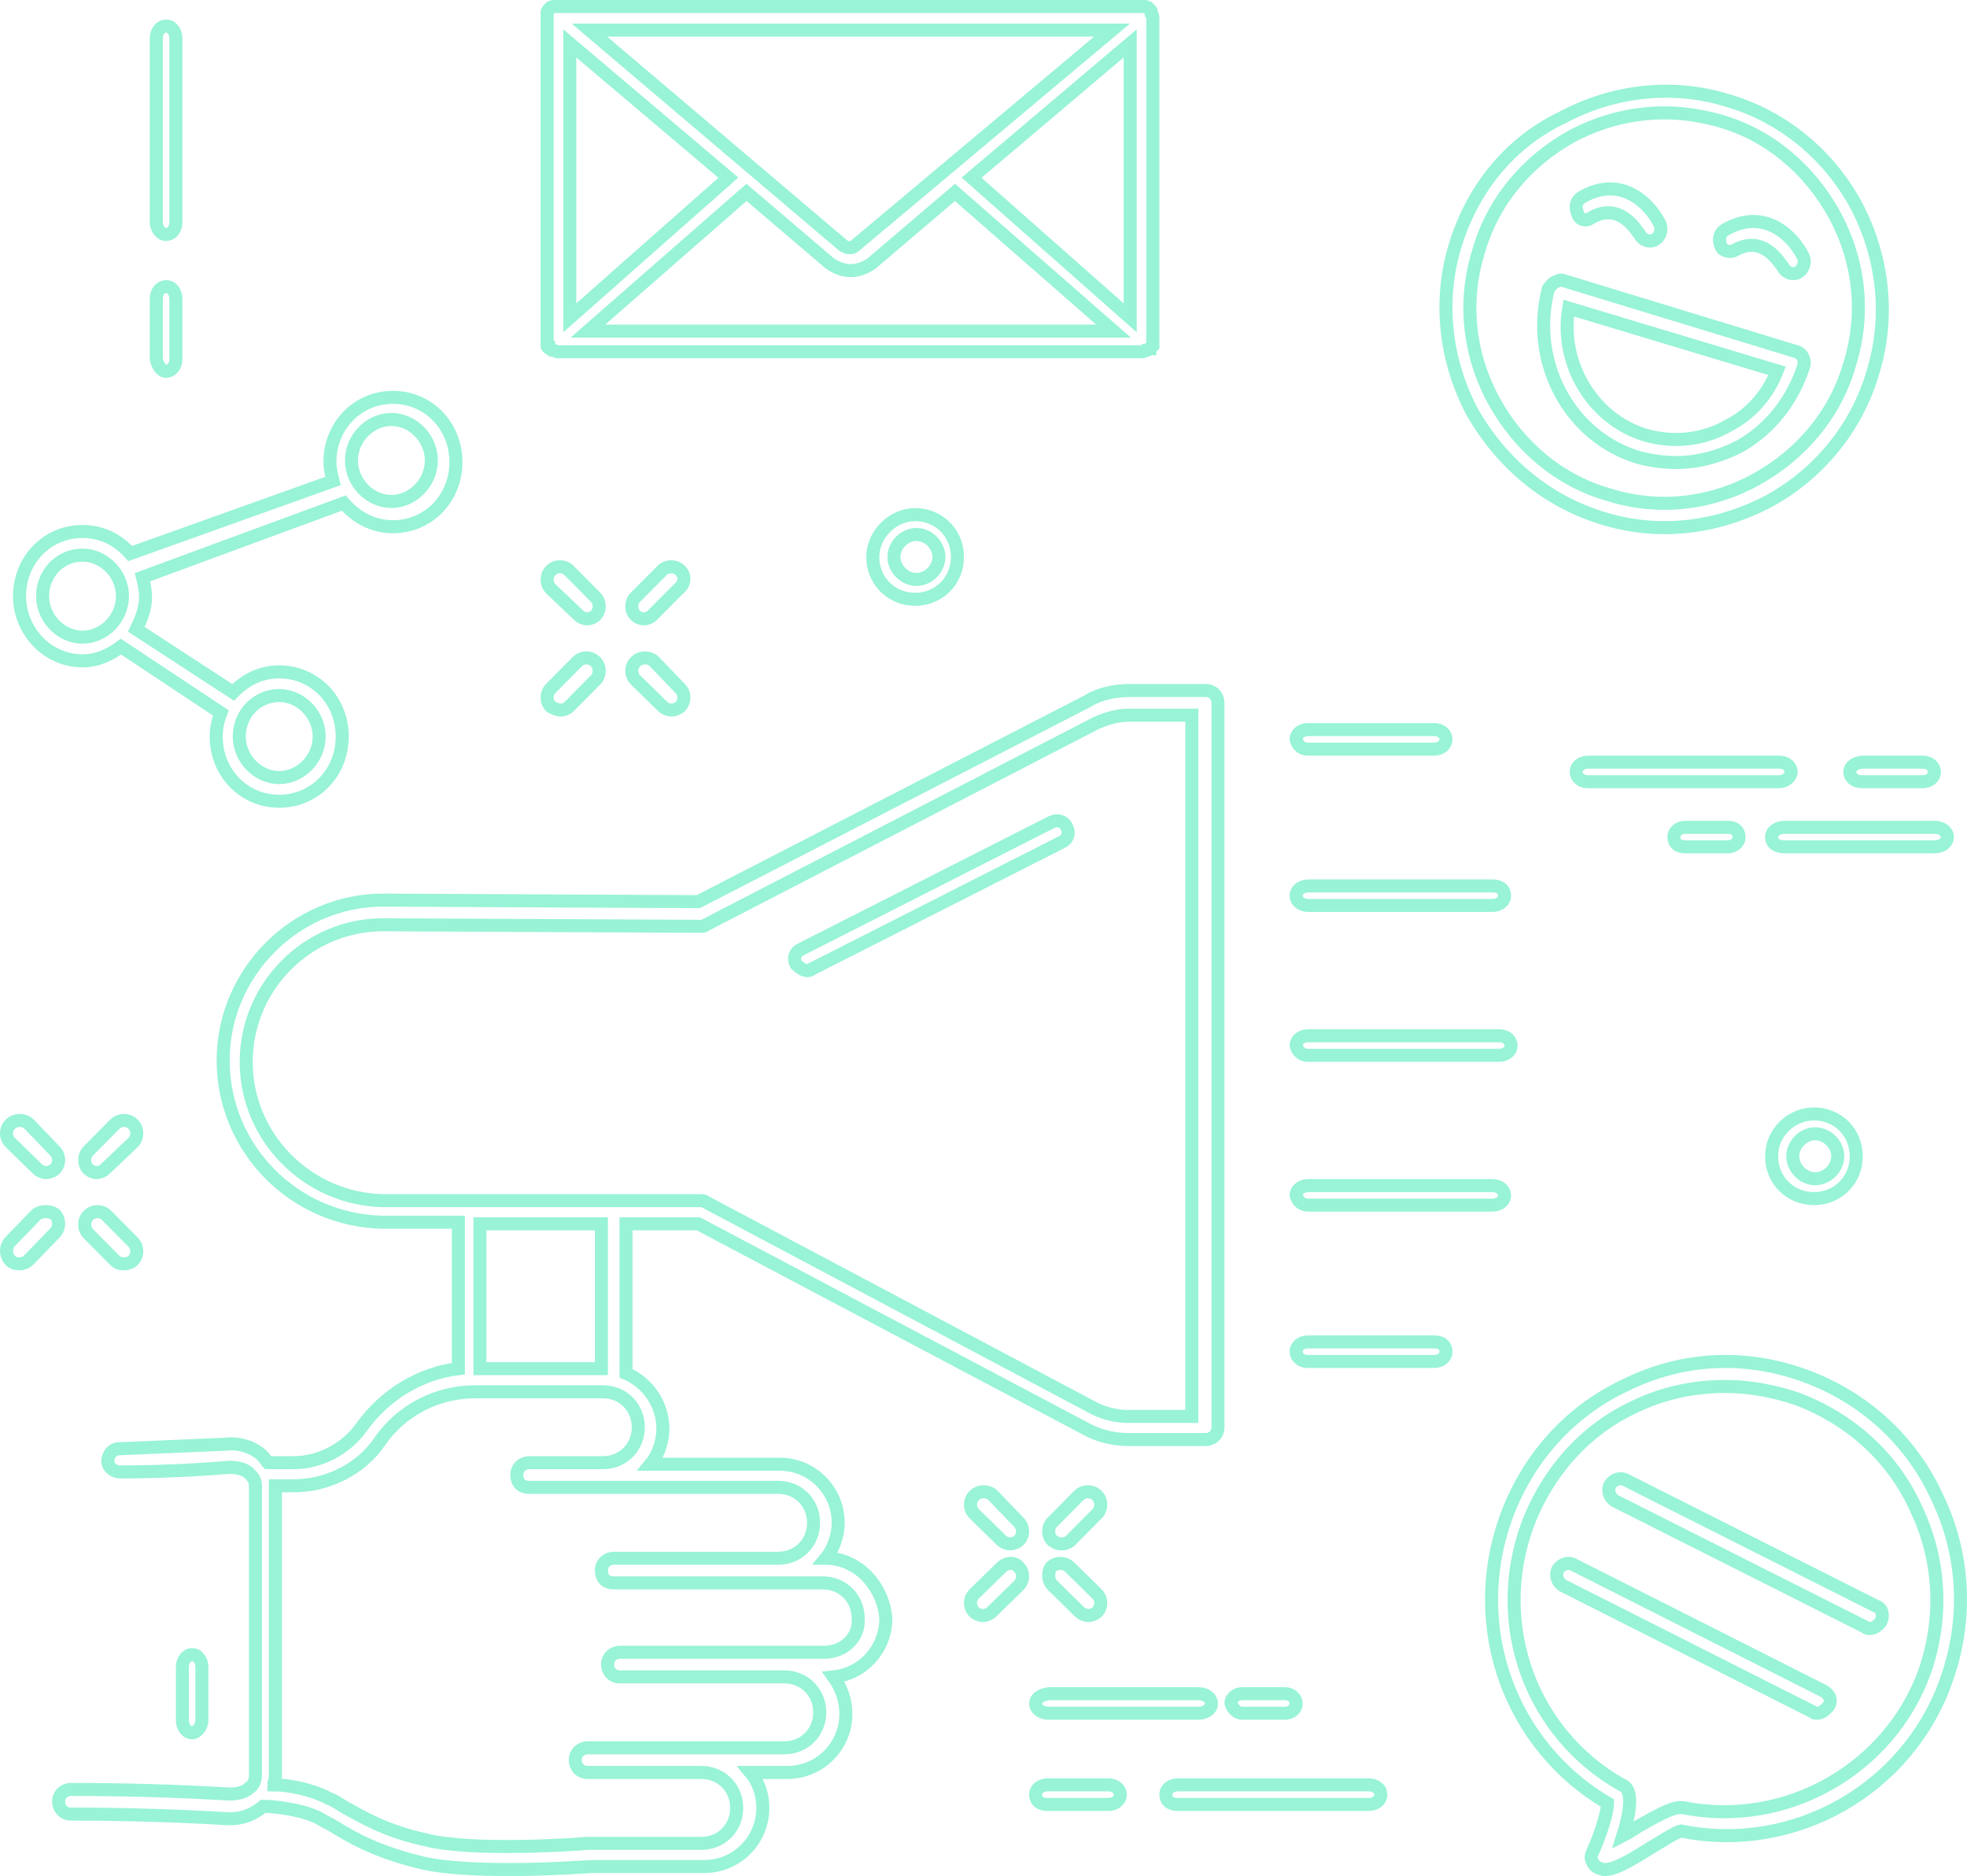 <?xml version="1.0" encoding="UTF-8"?>
<svg viewBox="0 0 302 288" version="1.1" xmlns="http://www.w3.org/2000/svg" xmlns:xlink="http://www.w3.org/1999/xlink">
    <!-- Generator: Sketch 41.2 (35397) - http://www.bohemiancoding.com/sketch -->
    <title>Group 8</title>
    <desc>Created with Sketch.</desc>
    <defs></defs>
    <g id="Page-1" stroke="none" stroke-width="1" fill="none" fill-rule="evenodd" stroke-linecap="square">
        <g id="Group-8" transform="translate(1, 1)" stroke="#98F3D7" stroke-width="2">
            <path d="M24.5,35 C25.25,35 26,34.304 26,33.145 L26,4.855 C26,3.928 25.438,3 24.5,3 C23.75,3 23,3.696 23,4.855 L23,33.377 C23.188,34.304 23.75,35 24.5,35 Z" id="Shape"></path>
            <path d="M24.5,56 C25.25,56 26,55.304 26,54.143 L26,44.857 C26,43.929 25.438,43 24.5,43 C23.75,43 23,43.696 23,44.857 L23,54.143 C23.188,55.071 23.75,56 24.5,56 Z" id="Shape"></path>
            <path d="M87.889,93.488 C88.143,93.744 88.651,94 89.159,94 C89.667,94 90.175,93.744 90.429,93.488 C91.19,92.72 91.19,91.44 90.429,90.672 L86.365,86.576 C85.603,85.808 84.333,85.808 83.571,86.576 C82.81,87.344 82.81,88.624 83.571,89.392 L87.889,93.488 Z" id="Shape"></path>
            <path d="M99.475,100.576 C98.689,99.808 97.377,99.808 96.59,100.576 C95.803,101.344 95.803,102.624 96.59,103.392 L100.787,107.488 C101.049,107.744 101.574,108 102.098,108 C102.623,108 103.148,107.744 103.41,107.488 C104.197,106.72 104.197,105.44 103.41,104.672 L99.475,100.576 Z" id="Shape"></path>
            <path d="M85.095,108 C85.603,108 86.111,107.744 86.365,107.488 L90.429,103.392 C91.19,102.624 91.19,101.344 90.429,100.576 C89.667,99.808 88.397,99.808 87.635,100.576 L83.571,104.672 C82.81,105.44 82.81,106.72 83.571,107.488 C84.079,107.744 84.587,108 85.095,108 Z" id="Shape"></path>
            <path d="M103.455,86.576 C102.69,85.808 101.416,85.808 100.651,86.576 L96.573,90.672 C95.809,91.44 95.809,92.72 96.573,93.488 C96.828,93.744 97.338,94 97.848,94 C98.358,94 98.867,93.744 99.122,93.488 L103.2,89.392 C104.22,88.624 104.22,87.344 103.455,86.576 Z" id="Shape"></path>
            <path d="M3.475,171.576 C2.689,170.808 1.377,170.808 0.59,171.576 C-0.197,172.344 -0.197,173.624 0.59,174.392 L4.787,178.488 C5.049,178.744 5.574,179 6.098,179 C6.623,179 7.148,178.744 7.41,178.488 C8.197,177.72 8.197,176.44 7.41,175.672 L3.475,171.576 Z" id="Shape"></path>
            <path d="M15.365,185.576 C14.603,184.808 13.333,184.808 12.571,185.576 C11.81,186.344 11.81,187.624 12.571,188.392 L16.635,192.488 C17.143,193 17.651,193 18.159,193 C18.667,193 19.175,192.744 19.429,192.488 C20.19,191.72 20.19,190.44 19.429,189.672 L15.365,185.576 Z" id="Shape"></path>
            <path d="M4.635,185.393 L0.571,189.59 C-0.19,190.377 -0.19,191.689 0.571,192.475 C1.079,193 1.587,193 2.095,193 C2.603,193 3.111,192.738 3.365,192.475 L7.429,188.279 C8.19,187.492 8.19,186.18 7.429,185.393 C6.667,184.869 5.397,184.869 4.635,185.393 Z" id="Shape"></path>
            <path d="M19.429,171.576 C18.667,170.808 17.397,170.808 16.635,171.576 L12.571,175.672 C11.81,176.44 11.81,177.72 12.571,178.488 C12.825,178.744 13.333,179 13.841,179 C14.349,179 14.857,178.744 15.111,178.488 L19.429,174.392 C20.19,173.624 20.19,172.344 19.429,171.576 Z" id="Shape"></path>
            <path d="M151.475,228.576 C150.689,227.808 149.377,227.808 148.59,228.576 C147.803,229.344 147.803,230.624 148.59,231.392 L152.787,235.488 C153.049,235.744 153.574,236 154.098,236 C154.623,236 155.148,235.744 155.41,235.488 C156.197,234.72 156.197,233.44 155.41,232.672 L151.475,228.576 Z" id="Shape"></path>
            <path d="M160.625,242.392 L164.802,246.488 C165.063,246.744 165.585,247 166.107,247 C166.629,247 167.152,246.744 167.413,246.488 C168.196,245.72 168.196,244.44 167.413,243.672 L163.236,239.576 C162.452,238.808 161.147,238.808 160.364,239.576 C159.842,240.344 159.842,241.624 160.625,242.392 Z" id="Shape"></path>
            <path d="M152.787,239.576 L148.59,243.672 C147.803,244.44 147.803,245.72 148.59,246.488 C148.852,246.744 149.377,247 149.902,247 C150.426,247 150.951,246.744 151.213,246.488 L155.41,242.392 C156.197,241.624 156.197,240.344 155.41,239.576 C154.885,238.808 153.574,238.808 152.787,239.576 Z" id="Shape"></path>
            <path d="M162.095,236 C162.603,236 163.111,235.744 163.365,235.488 L167.429,231.392 C168.19,230.624 168.19,229.344 167.429,228.576 C166.667,227.808 165.397,227.808 164.635,228.576 L160.571,232.672 C159.81,233.44 159.81,234.72 160.571,235.488 C161.333,236 161.587,236 162.095,236 Z" id="Shape"></path>
            <path d="M271,176.5 C271,180.156 273.844,183 277.5,183 C281.156,183 284,180.156 284,176.5 C284,172.844 281.156,170 277.5,170 C274.047,170 271,172.844 271,176.5 Z M281.156,176.5 C281.156,178.328 279.531,179.953 277.703,179.953 C275.875,179.953 274.25,178.328 274.25,176.5 C274.25,174.672 275.875,173.047 277.703,173.047 C279.531,173.047 281.156,174.672 281.156,176.5 Z" id="Shape"></path>
            <path d="M133,84.5 C133,88.156 135.844,91 139.5,91 C143.156,91 146,88.156 146,84.5 C146,80.844 143.156,78 139.5,78 C136.047,78 133,81.047 133,84.5 Z M143.156,84.5 C143.156,86.328 141.531,87.953 139.703,87.953 C137.875,87.953 136.25,86.328 136.25,84.5 C136.25,82.672 137.875,81.047 139.703,81.047 C141.531,81.047 143.156,82.672 143.156,84.5 Z" id="Shape"></path>
            <path d="M274,117.5 C274,116.75 273.327,116 272.204,116 L242.796,116 C241.898,116 241,116.562 241,117.5 C241,118.25 241.673,119 242.796,119 L272.204,119 C273.102,119 274,118.25 274,117.5 Z" id="Shape"></path>
            <path d="M283,117.5 C283,118.25 283.672,119 284.793,119 L294.207,119 C295.103,119 296,118.438 296,117.5 C296,116.75 295.328,116 294.207,116 L284.793,116 C283.672,116.188 283,116.75 283,117.5 Z" id="Shape"></path>
            <path d="M298,127.5 C298,126.75 297.243,126 295.981,126 L273.019,126 C272.009,126 271,126.562 271,127.5 C271,128.438 271.757,129 273.019,129 L295.981,129 C297.243,129 298,128.25 298,127.5 Z" id="Shape"></path>
            <path d="M257.739,126 C256.87,126 256,126.562 256,127.5 C256,128.438 256.652,129 257.739,129 L264.261,129 C265.13,129 266,128.438 266,127.5 C266,126.562 265.348,126 264.261,126 L257.739,126 Z" id="Shape"></path>
            <path d="M209.204,273 L179.796,273 C178.898,273 178,273.562 178,274.5 C178,275.438 178.673,276 179.796,276 L209.204,276 C210.102,276 211,275.438 211,274.5 C211,273.562 210.102,273 209.204,273 Z" id="Shape"></path>
            <path d="M169.207,273 L159.793,273 C158.897,273 158,273.562 158,274.5 C158,275.438 158.672,276 159.793,276 L169.207,276 C170.103,276 171,275.438 171,274.5 C171,273.562 170.103,273 169.207,273 Z" id="Shape"></path>
            <path d="M158,260.5 C158,261.25 158.757,262 160.019,262 L182.981,262 C183.991,262 185,261.438 185,260.5 C185,259.75 184.243,259 182.981,259 L160.019,259 C158.757,259.188 158,259.75 158,260.5 Z" id="Shape"></path>
            <path d="M189.739,262 L196.261,262 C197.13,262 198,261.438 198,260.5 C198,259.75 197.348,259 196.261,259 L189.739,259 C188.87,259 188,259.562 188,260.5 C188.217,261.25 188.87,262 189.739,262 Z" id="Shape"></path>
            <path d="M125.801,238.207 C126.981,236.787 127.69,234.658 127.69,232.765 C127.69,227.796 123.676,223.774 118.719,223.774 L98.889,223.774 C100.069,222.354 100.777,220.225 100.777,218.332 C100.777,214.546 98.416,211.234 95.111,209.814 L95.111,186.864 L106.207,186.864 L165.698,218.332 C167.822,219.515 170.183,219.988 172.308,219.988 L184.111,219.988 C185.056,219.988 186,219.278 186,218.095 L186,106.893 C186,105.946 185.292,105 184.111,105 L172.544,105 C170.183,105 167.822,105.473 165.934,106.656 L106.207,137.414 L57.812,137.178 L57.812,137.178 C44.355,137.178 33.26,148.298 33.26,161.784 C33.26,175.271 44.119,186.391 57.812,186.627 L69.379,186.627 L69.379,209.105 C63.477,209.814 58.048,213.127 54.507,218.095 C52.146,221.408 48.133,223.537 44.119,223.537 L40.106,223.537 C39.87,223.301 39.634,222.827 39.398,222.591 C37.981,221.171 35.857,220.461 33.732,220.698 C28.302,220.935 22.637,221.171 17.207,221.408 C16.263,221.408 15.554,222.354 15.554,223.301 C15.554,224.247 16.499,224.957 17.443,224.957 C22.873,224.957 28.538,224.72 34.204,224.247 C35.385,224.247 36.565,224.484 37.273,225.193 C37.745,225.667 38.218,226.14 38.218,227.086 L38.218,271.567 C38.218,272.514 37.745,273.224 37.273,273.46 C36.565,274.17 35.385,274.407 34.204,274.407 C26.178,273.933 17.915,273.697 9.889,273.697 C8.944,273.697 8,274.407 8,275.59 C8,276.536 8.708,277.482 9.889,277.482 L9.889,277.482 C17.915,277.482 25.942,277.719 33.968,278.192 L34.44,278.192 C36.329,278.192 37.981,277.482 39.398,276.299 L39.634,276.299 C41.05,276.299 45.536,276.773 48.133,278.192 C48.841,278.665 49.549,278.902 50.257,279.375 C53.326,281.268 57.103,283.397 64.186,285.054 C67.491,285.763 72.448,286 77.17,286 C83.544,286 89.446,285.527 90.154,285.527 L107.151,285.527 C112.109,285.527 116.122,281.505 116.122,276.536 C116.122,274.407 115.414,272.514 114.233,271.094 L119.899,271.094 C124.857,271.094 128.87,267.072 128.87,262.103 C128.87,259.974 128.162,258.081 126.981,256.425 C131.467,255.952 135.008,252.166 135.008,247.434 C134.536,242.229 130.523,238.207 125.801,238.207 Z M36.801,162.021 C36.801,150.427 46.244,140.963 57.812,140.963 L57.812,140.963 L106.679,141.2 L106.679,141.2 C106.915,141.2 107.151,141.2 107.387,140.963 L167.35,109.969 C169.003,109.259 170.655,108.786 172.308,108.786 L181.987,108.786 L181.987,216.439 L172.072,216.439 C170.419,216.439 168.531,215.966 167.114,215.256 L107.387,183.552 C107.151,183.315 106.915,183.315 106.443,183.315 L93.459,183.315 L93.223,183.315 L71.032,183.315 L71.032,183.315 L57.812,183.315 C46.244,183.078 36.801,173.614 36.801,162.021 Z M91.334,186.864 L91.334,209.105 L72.684,209.105 L72.684,186.864 L91.334,186.864 Z M125.565,252.639 L119.663,252.639 L100.069,252.639 L94.167,252.639 C93.223,252.639 92.279,253.349 92.279,254.532 C92.279,255.478 92.987,256.425 94.167,256.425 L100.069,256.425 L119.427,256.425 C122.496,256.425 124.857,258.791 124.857,261.867 C124.857,264.942 122.496,267.308 119.427,267.308 L106.679,267.308 L93.931,267.308 L89.21,267.308 C88.265,267.308 87.321,268.018 87.321,269.201 C87.321,270.148 88.029,271.094 89.21,271.094 L93.931,271.094 L106.679,271.094 C109.748,271.094 112.109,273.46 112.109,276.536 C112.109,279.612 109.748,281.978 106.679,281.978 L89.446,281.978 L89.21,281.978 C86.613,282.214 71.504,283.161 64.658,281.505 C58.048,280.085 54.743,277.956 51.674,276.299 C50.966,275.826 50.257,275.353 49.549,275.116 C46.952,273.697 43.175,272.987 41.05,272.987 C41.05,272.514 41.286,272.041 41.286,271.804 L41.286,227.086 L41.286,227.086 L44.119,227.086 C49.313,227.086 54.507,224.484 57.34,220.225 C60.645,215.493 66.074,212.654 71.976,212.654 L91.098,212.654 L91.57,212.654 C94.639,212.654 97,215.02 97,218.095 C97,221.171 94.639,223.537 91.57,223.537 L80.239,223.537 C79.294,223.537 78.35,224.247 78.35,225.43 C78.35,226.613 79.058,227.323 80.239,227.323 L91.57,227.323 L92.751,227.323 L93.223,227.323 L118.483,227.323 C121.552,227.323 123.912,229.689 123.912,232.765 C123.912,235.841 121.552,238.207 118.483,238.207 L100.069,238.207 L93.223,238.207 C92.279,238.207 91.334,238.916 91.334,240.099 C91.334,241.282 92.042,241.992 93.223,241.992 L100.069,241.992 L118.483,241.992 L125.329,241.992 C128.398,241.992 130.759,244.358 130.759,247.434 C130.995,250.273 128.634,252.639 125.565,252.639 Z" id="Shape"></path>
            <path d="M199.769,114 L219.231,114 C220.115,114 221,113.438 221,112.5 C221,111.75 220.337,111 219.231,111 L199.769,111 C198.885,111 198,111.562 198,112.5 C198.221,113.438 198.885,114 199.769,114 Z" id="Shape"></path>
            <path d="M199.869,138 L228.131,138 C229.066,138 230,137.438 230,136.5 C230,135.562 229.299,135 228.131,135 L199.869,135 C198.934,135 198,135.562 198,136.5 C198,137.438 198.934,138 199.869,138 Z" id="Shape"></path>
            <path d="M199.796,161 L229.204,161 C230.102,161 231,160.438 231,159.5 C231,158.75 230.327,158 229.204,158 L199.796,158 C198.898,158 198,158.562 198,159.5 C198.224,160.438 198.898,161 199.796,161 Z" id="Shape"></path>
            <path d="M199.869,184 L228.131,184 C229.066,184 230,183.438 230,182.5 C230,181.75 229.299,181 228.131,181 L199.869,181 C198.934,181 198,181.562 198,182.5 C198.234,183.438 198.934,184 199.869,184 Z" id="Shape"></path>
            <path d="M219.231,205 L199.769,205 C198.885,205 198,205.562 198,206.5 C198,207.25 198.663,208 199.769,208 L219.231,208 C220.115,208 221,207.438 221,206.5 C221,205.562 220.337,205 219.231,205 Z" id="Shape"></path>
            <path d="M122.898,148 C123.136,148 123.373,148 123.61,147.768 L162.051,128.253 C163,127.788 163.237,126.859 162.763,125.929 C162.288,125 161.339,124.768 160.39,125.232 L121.949,144.747 C121,145.212 120.763,146.141 121.237,147.071 C121.712,147.535 122.424,148 122.898,148 Z" id="Shape"></path>
            <path d="M30,263.041 L30,254.959 C30,253.98 29.438,253 28.5,253 C27.75,253 27,253.735 27,254.959 L27,263.041 C27,264.02 27.562,265 28.5,265 C29.25,265 30,264.02 30,263.041 Z" id="Shape"></path>
            <path d="M245.072,78.558 C248.175,79.519 251.278,80 254.619,80 C260.109,80 265.599,78.558 270.612,75.915 C278.489,71.59 284.218,64.382 286.605,55.972 C289.23,47.322 288.037,38.192 283.979,30.503 C279.682,22.574 272.522,16.807 264.167,14.405 C255.574,11.762 246.504,12.963 238.865,17.048 C230.75,20.892 225.021,28.1 222.395,36.75 C219.77,45.4 220.963,54.531 225.021,62.22 C229.556,70.149 236.478,75.915 245.072,78.558 Z M225.976,37.711 C228.124,30.023 233.375,23.775 240.298,19.931 C244.833,17.528 249.607,16.327 254.619,16.327 C257.484,16.327 260.348,16.807 262.974,17.528 C270.612,19.691 276.818,24.977 280.637,31.945 C284.456,38.913 285.411,47.082 283.024,54.771 C280.876,62.46 275.625,68.707 268.702,72.551 C261.78,76.396 253.665,77.357 246.026,74.954 C238.388,72.792 232.182,67.506 228.363,60.538 C224.544,53.57 223.589,45.4 225.976,37.711 Z" id="Shape"></path>
            <path d="M250.676,69.259 C252.6,69.753 254.525,70 256.45,70 C259.818,70 263.187,69.012 266.074,67.531 C270.886,64.815 274.254,60.372 275.939,55.187 C276.179,54.2 275.698,53.212 274.736,52.965 L239.127,42.102 C238.646,41.855 238.164,42.102 237.683,42.349 C237.202,42.596 236.961,43.09 236.721,43.337 C233.834,54.446 239.849,66.05 250.676,69.259 Z M239.849,46.299 L271.848,55.928 C270.405,59.631 267.758,62.594 264.39,64.322 C260.54,66.544 255.969,67.037 251.638,65.803 C243.458,63.334 238.405,54.693 239.849,46.299 Z" id="Shape"></path>
            <path d="M265.167,37.511 C269.717,34.769 272.317,39.505 272.75,40.003 C272.967,40.502 273.617,41 274.267,41 C274.483,41 274.917,41 275.133,40.751 C276,40.252 276.217,39.006 275.783,38.258 C274.267,35.268 269.933,30.781 263.867,34.271 C263,34.769 262.783,35.766 263.217,36.763 C263.433,37.511 264.517,37.76 265.167,37.511 Z" id="Shape"></path>
            <path d="M243.167,32.511 C247.717,29.769 250.317,34.505 250.75,35.003 C250.967,35.502 251.617,36 252.267,36 C252.483,36 252.917,36 253.133,35.751 C254,35.252 254.217,34.006 253.783,33.258 C252.267,30.268 247.933,25.781 241.867,29.271 C241,29.769 240.783,30.766 241.217,31.763 C241.433,32.76 242.517,33.009 243.167,32.511 Z" id="Shape"></path>
            <path d="M83,2.038 L83,51.415 L83,51.641 L83,52.094 C83,52.321 83.232,52.321 83.232,52.321 C83.232,52.321 83.232,52.547 83.464,52.547 L83.464,52.547 C83.696,52.774 83.696,52.774 83.928,52.774 L83.928,52.774 C84.16,52.774 84.392,53 84.623,53 L174.145,53 C174.377,53 174.608,53 174.84,52.774 L175.072,52.774 C175.304,52.774 175.304,52.547 175.536,52.547 L175.536,52.547 C175.536,52.547 175.536,52.321 175.768,52.321 L176,52.094 L176,51.641 L176,51.415 L176,2.038 C176,2.038 176,2.038 176,1.812 L176,1.812 L176,1.812 C176,1.585 176,1.359 175.768,1.132 C175.768,1.132 175.768,1.132 175.768,0.906 C175.768,0.679 175.768,0.679 175.536,0.453 L175.536,0.453 C175.536,0.453 175.536,0.453 175.304,0.226 C175.072,0.226 175.072,0 174.84,0 L174.608,0 L174.145,0 L174.145,0 L174.145,0 L84.623,0 L84.623,0 L84.623,0 L84.16,0 L83.928,0 C83.696,0 83.696,0.226 83.464,0.226 C83.464,0.226 83.464,0.226 83.232,0.453 L83.232,0.453 C83.232,0.453 83,0.679 83,0.906 C83,0.906 83,0.906 83,1.132 C83,1.585 83,1.585 83,2.038 C83,1.812 83,1.812 83,2.038 L83,2.038 L83,2.038 Z M86.479,5.662 L110.83,26.274 L86.479,47.791 L86.479,5.662 Z M113.613,28.538 L126.369,39.41 C127.297,40.09 128.456,40.543 129.616,40.543 C130.776,40.543 131.935,40.09 132.863,39.41 L145.618,28.538 L169.97,49.829 L89.262,49.829 L113.613,28.538 Z M148.17,26.274 L172.521,5.662 L172.521,47.791 L148.17,26.274 Z M130.312,36.692 C129.848,37.145 129.152,37.145 128.456,36.692 L89.494,3.624 L169.738,3.624 L130.312,36.692 Z" id="Shape"></path>
            <path d="M11.673,100.445 C14.032,100.445 15.919,99.477 17.57,98.266 L32.905,108.438 C32.433,109.648 32.197,110.859 32.197,112.07 C32.197,117.641 36.444,122 41.87,122 C47.296,122 51.542,117.641 51.542,112.07 C51.542,106.5 47.296,102.141 41.87,102.141 C39.039,102.141 36.68,103.352 34.792,105.289 L19.93,95.602 C20.637,94.148 21.345,92.453 21.345,90.758 C21.345,89.547 21.109,88.578 20.873,87.609 L51.778,76.227 C53.665,78.406 56.261,79.859 59.327,79.859 C64.754,79.859 69,75.5 69,69.93 C69,64.359 64.754,60 59.327,60 C53.901,60 49.655,64.359 49.655,69.93 C49.655,70.898 49.891,71.867 50.127,72.836 L18.986,83.977 C17.099,81.797 14.504,80.586 11.673,80.586 C6.246,80.586 2,84.945 2,90.516 C2,95.844 6.246,100.445 11.673,100.445 Z M41.87,105.773 C45.173,105.773 48.004,108.68 48.004,112.07 C48.004,115.461 45.173,118.367 41.87,118.367 C38.567,118.367 35.736,115.461 35.736,112.07 C35.736,108.438 38.567,105.773 41.87,105.773 Z M59.092,63.391 C62.394,63.391 65.225,66.297 65.225,69.688 C65.225,73.078 62.394,75.984 59.092,75.984 C55.789,75.984 52.958,73.078 52.958,69.688 C52.958,66.297 55.789,63.391 59.092,63.391 Z M11.673,84.219 C14.975,84.219 17.806,87.125 17.806,90.516 C17.806,93.906 14.975,96.812 11.673,96.812 C8.37,96.812 5.539,93.906 5.539,90.516 C5.539,87.125 8.134,84.219 11.673,84.219 Z" id="Shape"></path>
            <path d="M296.441,228.896 C292.458,220.129 285.194,213.494 276.055,210.177 C266.917,206.86 257.309,207.334 248.639,211.599 C239.969,215.627 233.408,222.972 230.128,232.213 C224.27,248.799 230.831,267.044 245.828,275.811 C245.828,276.996 244.89,280.313 243.484,283.394 C243.25,283.867 243.25,284.341 243.484,284.815 C243.719,285.289 243.953,285.526 244.422,285.763 C244.656,285.763 244.89,286 245.359,286 C246.765,286 248.639,285.052 252.389,282.683 C254.029,281.735 256.138,280.313 257.075,280.076 C274.415,283.631 291.989,273.679 297.847,256.856 C301.128,247.615 300.659,237.663 296.441,228.896 Z M294.567,255.434 C289.177,270.598 273.243,279.602 257.544,276.522 C256.138,276.285 254.732,276.996 250.514,279.365 C249.811,279.839 249.108,280.313 248.171,280.787 C250.28,274.153 248.639,273.205 247.936,272.968 C234.111,265.149 228.019,248.562 233.408,233.398 C236.455,225.105 242.313,218.47 250.045,214.916 C254.497,212.783 259.184,211.836 263.87,211.836 C267.62,211.836 271.369,212.546 274.884,213.731 C283.085,216.811 289.646,222.735 293.161,230.554 C296.91,238.374 297.379,247.141 294.567,255.434 Z" id="Shape"></path>
            <path d="M287.039,245.567 L248.596,226.197 C247.635,225.707 246.674,226.197 246.193,226.933 C245.713,227.914 246.193,228.894 246.914,229.385 L285.357,248.755 C285.597,249 285.838,249 286.078,249 C286.799,249 287.279,248.51 287.76,248.019 C288.24,247.038 288,245.813 287.039,245.567 Z" id="Shape"></path>
            <path d="M278.935,258.567 L240.59,239.197 C239.631,238.707 238.672,239.197 238.193,239.933 C237.714,240.914 238.193,241.894 238.912,242.385 L277.257,261.755 C277.497,262 277.737,262 277.976,262 C278.695,262 279.175,261.51 279.654,261.019 C280.373,260.038 279.893,259.058 278.935,258.567 Z" id="Shape"></path>
        </g>
    </g>
</svg>
